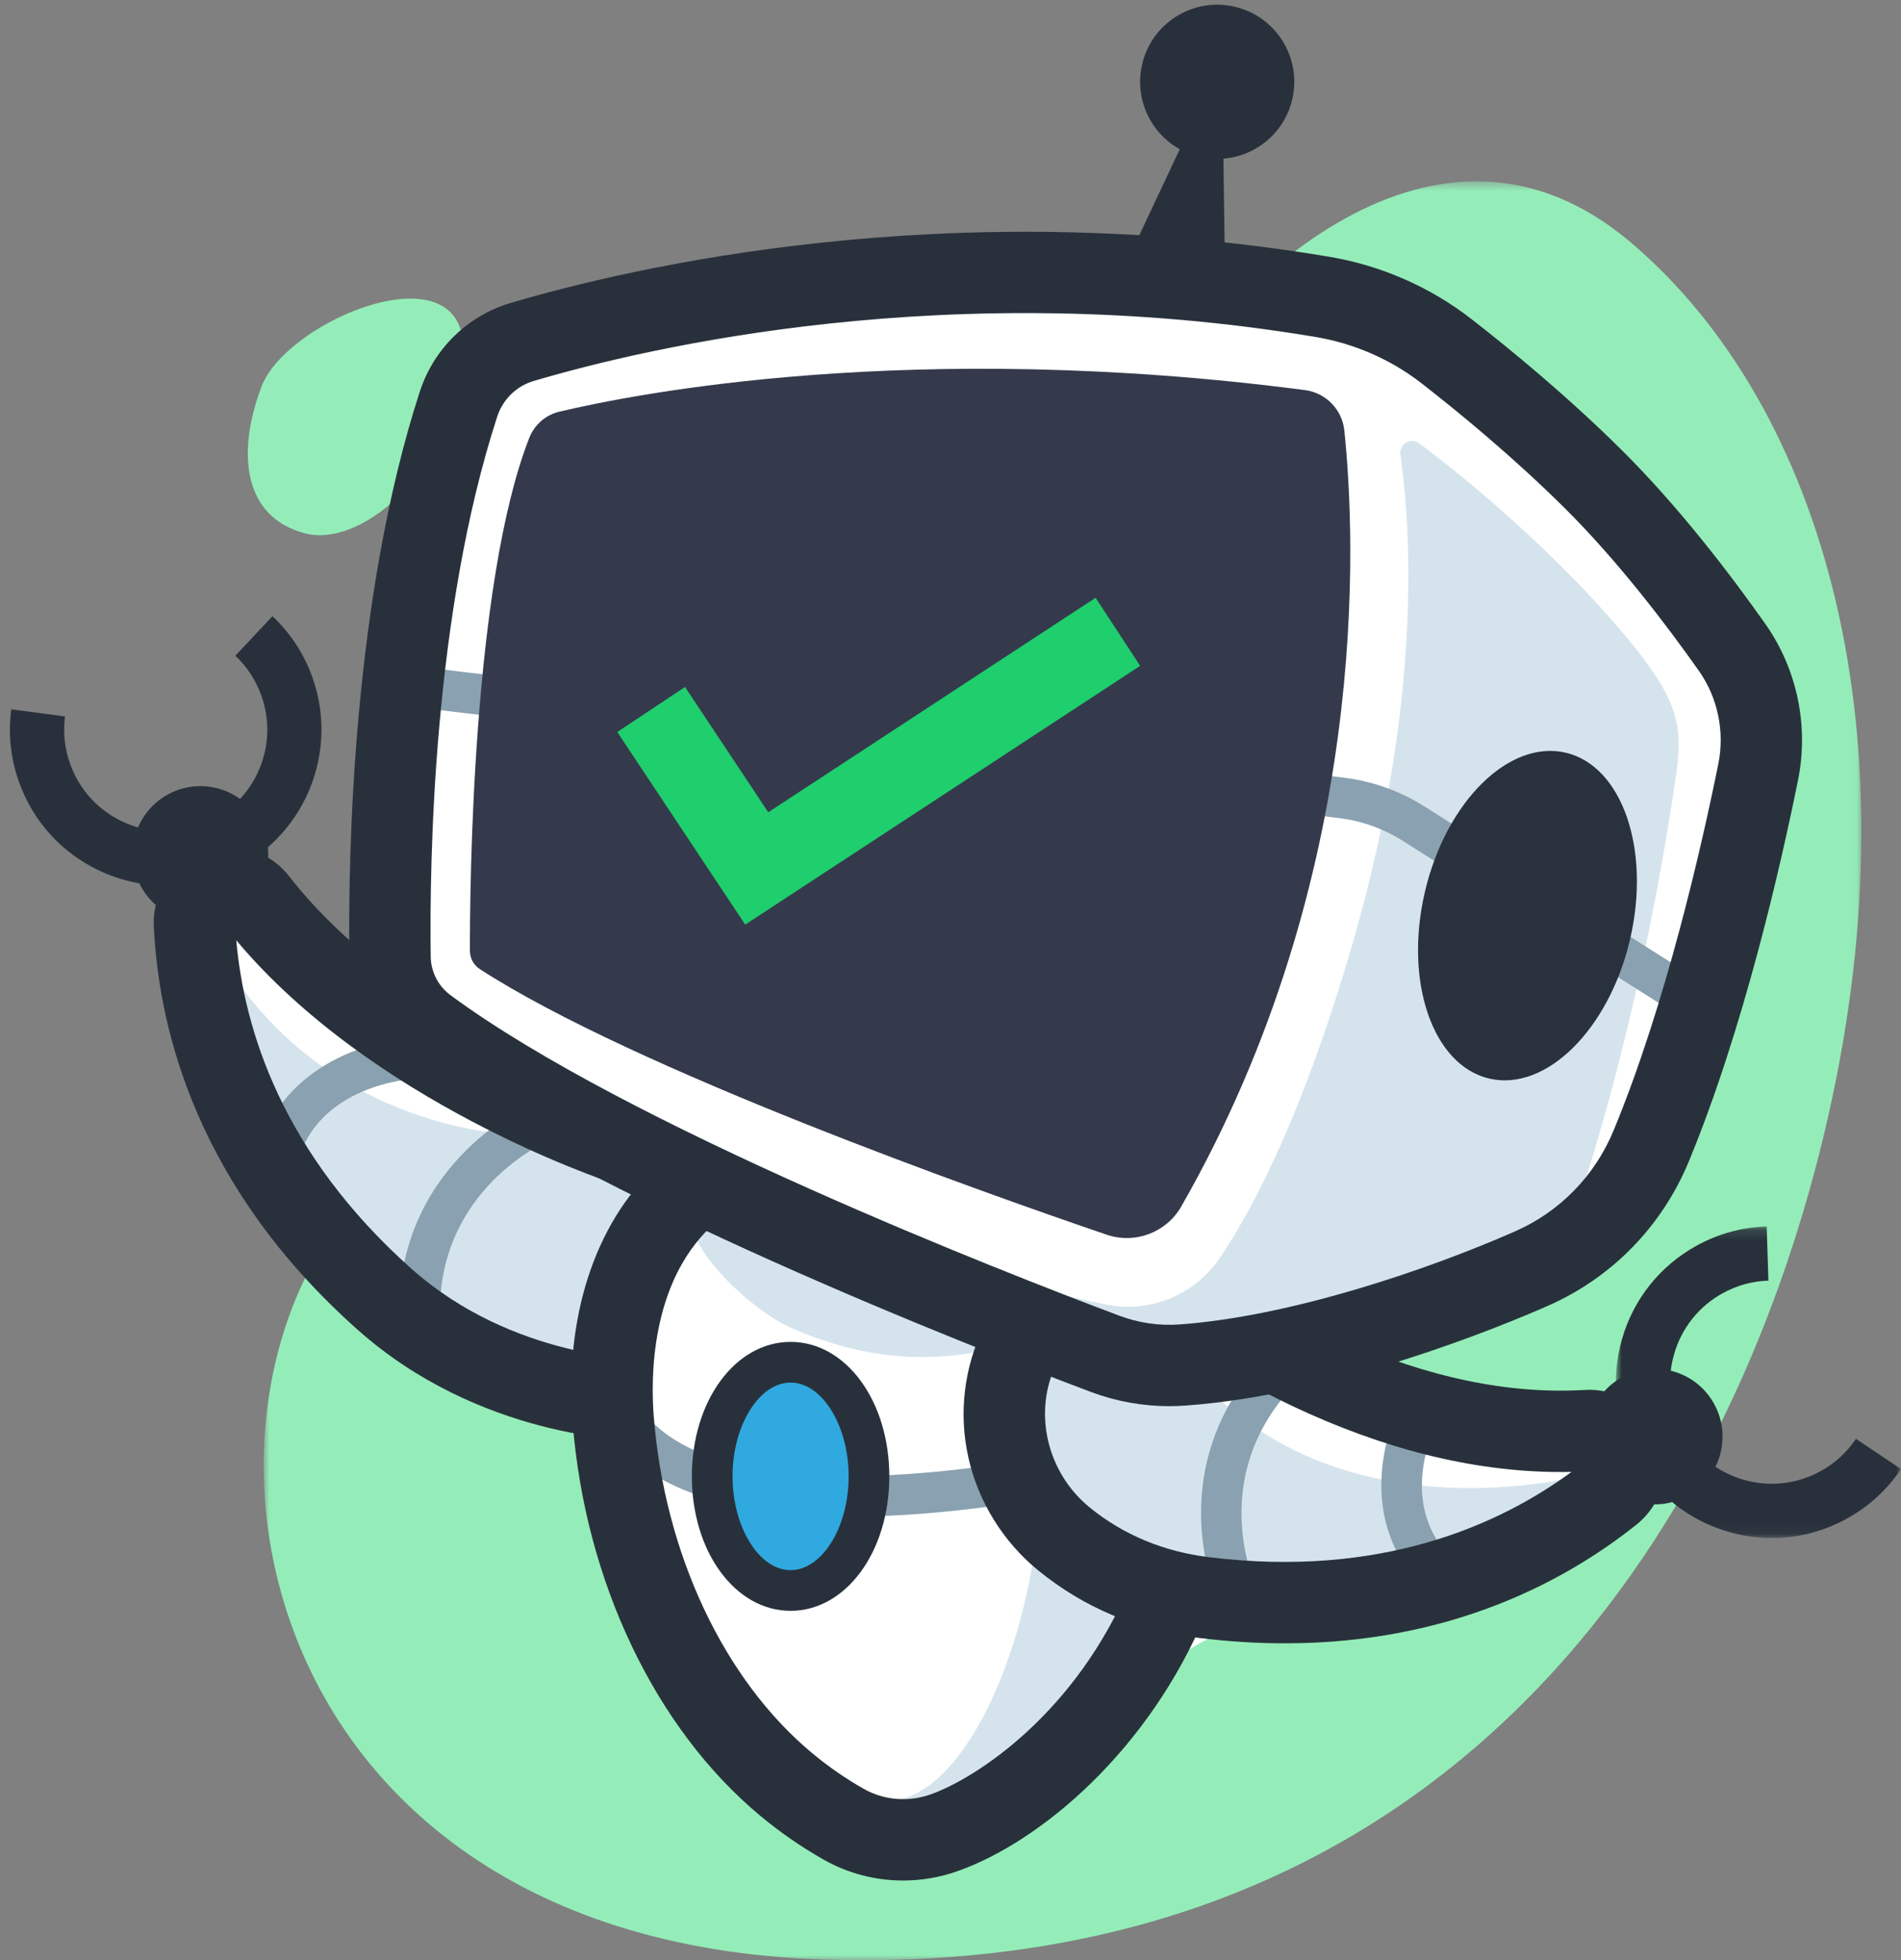 <svg width="194" height="200" viewBox="0 0 194 200" fill="none" xmlns="http://www.w3.org/2000/svg">
<rect x="0" y="0" width="194" height="200" fill="#808080" stroke="none"/>
<mask id="mask0" mask-type="alpha" maskUnits="userSpaceOnUse" x="26" y="18" width="164" height="182">
<path fill-rule="evenodd" clip-rule="evenodd" d="M189.958 18.502H26.912V199.996H189.958V18.502Z" fill="white"/>
</mask>
<g mask="url(#mask0)">
<path fill-rule="evenodd" clip-rule="evenodd" d="M115.268 44.989C125.333 28.049 146.91 8.072 166.527 24.819C186.144 41.565 195.873 75.158 186.144 115.728C176.415 156.297 147.945 201.852 84.27 199.938C20.594 198.024 14.852 134.388 43.082 116.717C57.27 107.837 115.268 44.989 115.268 44.989Z" fill="#94EDB8"/>
</g>
<path fill-rule="evenodd" clip-rule="evenodd" d="M47.29 36.053C47.733 25.031 29.311 32.573 26.7 39.418C24.088 46.264 24.854 52.755 31.087 54.406C37.32 56.058 46.849 47.01 47.29 36.053Z" fill="#94EDB8"/>
<path fill-rule="evenodd" clip-rule="evenodd" d="M20.751 90.353C20.751 90.353 20.751 103.303 29.044 117.338C37.338 131.373 52.649 140.305 52.649 140.305C52.649 140.305 63.895 142.838 64.451 146.046C65.008 149.255 66.365 158.805 69.874 165.185C73.383 171.565 77.21 177.306 82.952 181.772C88.694 186.238 95.711 187.513 95.711 187.513L118.04 170.608C118.04 170.608 124.657 165.109 131.875 164.35C139.092 163.59 159.826 155.934 159.826 155.934C159.826 155.934 168.732 151.645 167.816 150.182C166.899 148.72 137.497 143.468 137.497 143.468C137.497 143.468 126.577 137.115 125.02 136.477C123.463 135.839 91.564 127.545 83.271 120.847C74.977 114.148 53.925 103.017 53.925 103.017L34.786 100.432L20.751 90.353Z" fill="white"/>
<path fill-rule="evenodd" clip-rule="evenodd" d="M160.943 150.63C160.943 150.63 138.454 156.568 123.622 141.979C108.79 127.39 90.368 131.214 90.368 131.214L67.163 120.687L51.612 115.664C51.612 115.664 34.417 115.07 23.861 99.616C13.305 84.162 27.008 118.143 27.008 118.143L37.976 131.453C37.976 131.453 52.569 139.587 54.005 140.065C55.44 140.544 65.38 135.281 65.38 135.281C65.38 135.281 70.572 121.96 70.605 121.884C68.53 126.719 77.021 133.819 80.56 135.4C94.559 141.656 103.217 136.127 103.885 137.613C110.265 151.808 102.33 181.214 91.804 183.606C81.278 185.998 103.526 185.041 104.483 184.324C105.44 183.606 115.727 168.534 115.727 168.534L121.469 162.274L149.459 161.118L159.507 158.247L163.574 154.734L160.943 150.63Z" fill="#D5E4EC"/>
<path fill-rule="evenodd" clip-rule="evenodd" d="M86.831 154.735C93.411 154.735 100.334 153.922 106.573 152.858L105.876 148.767C84.508 152.408 70.129 150.598 65.392 143.67L61.966 146.013C66.481 152.616 76.209 154.735 86.831 154.735Z" fill="#89A1B1"/>
<path fill-rule="evenodd" clip-rule="evenodd" d="M92.158 191.867C94.032 191.867 95.917 191.549 97.731 190.907C106.14 187.935 117.239 178.651 123.074 164.608L115.409 161.423C109.848 174.805 99.604 181.441 94.964 183.081C92.685 183.887 90.199 183.679 88.141 182.511C86.307 181.47 84.544 180.251 82.899 178.884C73.872 171.383 67.823 158.529 66.716 144.5C66.411 140.63 66.371 130.995 72.573 125.13L66.868 119.099C60.67 124.962 57.599 134.458 58.441 145.152C59.72 161.369 66.879 176.366 77.593 185.268C79.616 186.949 81.787 188.45 84.045 189.731C86.539 191.146 89.336 191.866 92.158 191.867Z" fill="#28313B"/>
<path fill-rule="evenodd" clip-rule="evenodd" d="M124.862 164.751L128.551 162.85L126.707 163.801L128.554 162.856C128.317 162.388 122.844 151.282 131.875 141.513L128.827 138.695C123.059 144.935 122.281 151.683 122.643 156.246C123.033 161.152 124.787 164.606 124.862 164.751Z" fill="#89A1B1"/>
<path fill-rule="evenodd" clip-rule="evenodd" d="M144.683 161.416L147.778 158.651C142.064 152.256 147.279 143.826 147.333 143.742L143.824 141.524C141.4 145.359 138.461 154.452 144.683 161.416Z" fill="#89A1B1"/>
<path fill-rule="evenodd" clip-rule="evenodd" d="M172.222 152.623C175.564 150.773 176.773 146.564 174.923 143.223C173.073 139.88 168.864 138.671 165.522 140.521C162.18 142.371 160.971 146.58 162.821 149.922C164.672 153.264 168.881 154.473 172.222 152.623Z" fill="#28313B"/>
<mask id="mask1" mask-type="alpha" maskUnits="userSpaceOnUse" x="164" y="125" width="31" height="32">
<path fill-rule="evenodd" clip-rule="evenodd" d="M194 125.13H164.902V156.922H194V125.13Z" fill="white"/>
</mask>
<g mask="url(#mask1)">
<path fill-rule="evenodd" clip-rule="evenodd" d="M180.827 156.922C183.485 156.922 186.113 156.249 188.502 154.926C190.735 153.689 192.585 151.994 194 149.885L189.405 146.802C188.484 148.173 187.279 149.277 185.822 150.084C183.401 151.425 180.603 151.742 177.944 150.978C175.284 150.214 173.081 148.459 171.741 146.038C170.4 143.616 170.082 140.818 170.846 138.158C171.61 135.498 173.364 133.295 175.785 131.955C177.242 131.149 178.818 130.713 180.469 130.661L180.294 125.13C177.756 125.21 175.337 125.877 173.104 127.114C169.39 129.17 166.699 132.55 165.527 136.63C164.355 140.711 164.842 145.005 166.899 148.719C168.956 152.433 172.335 155.124 176.415 156.296C177.871 156.715 179.354 156.922 180.827 156.922Z" fill="#28313B"/>
</g>
<path fill-rule="evenodd" clip-rule="evenodd" d="M131.131 167.665C147.976 167.665 159.756 161.338 167.002 155.556C169.642 153.451 170.603 149.915 169.391 146.759C168.18 143.6 165.102 141.616 161.726 141.815C153.99 142.274 145.662 140.537 136.974 136.655C135.75 136.109 134.53 135.524 133.345 134.914L133.025 134.747L129.242 142.137L129.563 142.302C130.866 142.974 132.228 143.627 133.59 144.235C142.838 148.366 151.837 150.359 160.376 150.175C153.001 155.59 140.924 161.026 123.41 158.882C118.745 158.309 114.635 156.598 111.197 153.795C106.786 150.195 105.383 143.989 107.863 139.038C108.805 137.159 109.965 135.968 111.403 135.406L111.625 135.327C111.781 135.271 111.931 135.226 112.082 135.191L112.077 135.168L113.587 134.641L114.196 132.612L111.284 131.738L111.101 130.947L113.878 129.452L112.563 127.01L110.245 127.243L110.213 127.104C109.93 127.169 109.646 127.245 109.365 127.332L107.043 127.568L106.789 128.415C104.15 129.858 102.02 132.172 100.442 135.318C98.376 139.443 97.806 144.215 98.835 148.758C99.851 153.239 102.377 157.312 105.951 160.228C110.622 164.037 116.157 166.356 122.401 167.12C125.449 167.494 128.359 167.665 131.131 167.665Z" fill="#28313B"/>
<path fill-rule="evenodd" clip-rule="evenodd" d="M40.824 135.574L44.964 135.276C44.007 122.006 55.216 116.747 55.693 116.529L53.991 112.744C53.843 112.811 50.316 114.414 46.948 118.003C43.817 121.342 40.212 127.1 40.824 135.574Z" fill="#89A1B1"/>
<path fill-rule="evenodd" clip-rule="evenodd" d="M30.273 118.927C32.274 110.589 42.173 110.074 42.273 110.069L42.097 105.923C37.565 106.115 28.416 108.878 26.237 117.958L30.273 118.927Z" fill="#89A1B1"/>
<path fill-rule="evenodd" clip-rule="evenodd" d="M26.968 84.804C25.685 81.206 21.728 79.329 18.13 80.611C14.532 81.895 12.655 85.851 13.938 89.449C15.221 93.047 19.178 94.924 22.775 93.641C26.373 92.359 28.25 88.402 26.968 84.804Z" fill="#28313B"/>
<path fill-rule="evenodd" clip-rule="evenodd" d="M16.901 90.353C18.7 90.353 20.506 90.043 22.251 89.421C30.506 86.478 34.827 77.368 31.885 69.113C31.027 66.708 29.654 64.607 27.804 62.87L24.015 66.903C25.219 68.034 26.113 69.403 26.672 70.972C27.601 73.578 27.46 76.39 26.274 78.89C25.088 81.391 22.999 83.279 20.392 84.208C17.785 85.138 14.972 84.997 12.471 83.811C9.971 82.625 8.082 80.536 7.153 77.93C6.594 76.361 6.42 74.735 6.637 73.098L1.151 72.372C0.818 74.888 1.083 77.383 1.941 79.788C3.366 83.787 6.264 86.992 10.1 88.811C12.262 89.837 14.577 90.352 16.901 90.353Z" fill="#28313B"/>
<path fill-rule="evenodd" clip-rule="evenodd" d="M65.869 147.012C65.936 147.012 65.983 147.012 66.009 147.011L65.888 138.711H65.88C65.493 138.711 52.284 138.62 41.983 129.443C28.805 117.703 24.915 105.044 24.112 95.933C37.924 112.425 61.358 120.319 62.376 120.656L64.983 112.775L63.68 116.715L64.986 112.776C64.753 112.698 41.547 104.853 29.503 89.4C27.426 86.734 23.9 85.733 20.728 86.909C17.558 88.083 15.537 91.14 15.697 94.513C16.212 105.296 20.232 121.183 36.462 135.641C48.862 146.689 64.138 147.012 65.869 147.012Z" fill="#28313B"/>
<path fill-rule="evenodd" clip-rule="evenodd" d="M72.68 150.63C72.68 144.2 76.262 138.986 80.68 138.986C85.099 138.986 88.681 144.2 88.681 150.63C88.681 157.06 85.099 162.274 80.68 162.274C76.262 162.274 72.68 157.06 72.68 150.63Z" fill="#2FA9E0"/>
<path fill-rule="evenodd" clip-rule="evenodd" d="M80.681 141.062C83.892 141.062 86.605 145.444 86.605 150.631C86.605 155.817 83.892 160.199 80.681 160.199C77.469 160.199 74.756 155.817 74.756 150.631C74.756 145.444 77.469 141.062 80.681 141.062ZM80.681 164.35C86.331 164.35 90.756 158.324 90.756 150.631C90.756 142.938 86.331 136.911 80.681 136.911C75.031 136.911 70.605 142.938 70.605 150.631C70.605 158.324 75.031 164.35 80.681 164.35Z" fill="#28313B"/>
<path fill-rule="evenodd" clip-rule="evenodd" d="M112.381 137.979C100.008 133.32 61.769 118.364 43.512 104.877C41.215 103.181 39.843 100.512 39.805 97.657C39.67 87.57 40.077 61.895 46.788 41.246C47.782 38.187 50.204 35.803 53.289 34.891C64.688 31.517 95.296 24.233 132.339 29.871C138.013 30.735 143.287 33.313 147.445 37.27C153.753 43.273 164.033 53.898 175.715 69.272C178.239 72.594 179.318 76.791 178.763 80.926C177.408 91.016 173.82 107.403 165.287 125.233C163.827 128.282 161.003 130.45 157.673 131.035C148.749 132.603 135.588 138.974 120.527 139.367C117.748 139.439 114.982 138.959 112.381 137.979Z" fill="white"/>
<path fill-rule="evenodd" clip-rule="evenodd" d="M144.813 45.227C143.947 44.592 142.75 45.316 142.906 46.379C143.889 53.088 145.323 71.081 138.065 96.147C133.13 113.192 128.118 122.934 124.498 128.327C121.913 132.177 117.227 134.043 112.694 133.062L96.111 129.476L115.851 138.968C115.851 138.968 154.773 136.472 157.408 132.427C163.523 117.939 168.16 97.744 170.557 82.276C171.764 74.484 172.535 72.438 164.447 63.213C157.488 55.276 148.95 48.26 144.813 45.227Z" fill="#D5E4EC"/>
<path fill-rule="evenodd" clip-rule="evenodd" d="M173.458 104.972L175.678 101.465L145.367 82.278C142.883 80.707 140.028 79.69 137.109 79.34L40.651 67.763L40.156 71.884L136.615 83.461C138.924 83.738 141.182 84.542 143.147 85.786L173.458 104.972Z" fill="#89A1B1"/>
<path fill-rule="evenodd" clip-rule="evenodd" d="M137.192 43.925C138.341 54.94 139.908 89.25 120.554 123.089C119.031 125.751 115.836 126.962 112.933 125.972C99.969 121.549 64.694 109.054 48.971 98.88C48.337 98.47 47.958 97.769 47.957 97.015C47.943 90.546 48.192 59.538 54.011 44.68C54.536 43.341 55.672 42.339 57.071 42.006C64.806 40.166 93.07 34.575 133.176 39.8C135.306 40.078 136.969 41.788 137.192 43.925Z" fill="#343A4C"/>
<path fill-rule="evenodd" clip-rule="evenodd" d="M175.358 77.934C173.652 86.382 169.995 102.474 164.672 115.337C162.754 119.97 159.18 123.629 154.608 125.637C145.38 129.693 131.554 134.315 120.426 135.126C118.294 135.281 116.211 134.984 114.233 134.241C102.782 129.94 64.016 114.87 45.965 101.529C44.727 100.614 43.975 99.149 43.955 97.611C43.822 87.727 44.218 62.572 50.739 42.514C51.312 40.753 52.701 39.392 54.456 38.873C66.038 35.444 96.998 28.143 134.259 34.38C138.202 35.041 141.936 36.672 145.057 39.098C148.814 42.019 154.402 46.602 159.686 51.847C165.156 57.28 170.147 63.868 173.37 68.439C175.299 71.175 176.024 74.636 175.358 77.934ZM119.323 143.468C119.89 143.468 120.458 143.447 121.029 143.405C136.358 142.288 153.163 135.34 157.948 133.237C164.49 130.362 169.601 125.132 172.342 118.511C177.932 105.003 181.729 88.32 183.495 79.578C184.611 74.052 183.393 68.249 180.154 63.655C176.74 58.813 171.432 51.812 165.534 45.956C159.956 40.418 154.09 35.606 150.152 32.545C145.947 29.276 140.926 27.08 135.629 26.193C96.665 19.671 64.234 27.321 52.1 30.913C47.723 32.209 44.264 35.586 42.845 39.947C35.94 61.183 35.516 87.426 35.654 97.722C35.71 101.839 37.72 105.757 41.031 108.205C59.946 122.184 99.609 137.615 111.314 142.012C113.892 142.98 116.579 143.468 119.323 143.468Z" fill="#28313B"/>
<path fill-rule="evenodd" clip-rule="evenodd" d="M145.421 90.962C143.264 100.143 146.199 108.687 151.976 110.044C157.752 111.401 164.185 105.058 166.341 95.877C168.498 86.696 165.564 78.153 159.787 76.796C154.01 75.439 147.578 81.781 145.421 90.962Z" fill="#29313C"/>
<path fill-rule="evenodd" clip-rule="evenodd" d="M116.528 6.684C117.446 2.437 121.633 -0.261 125.879 0.658C130.126 1.576 132.824 5.763 131.906 10.01C130.987 14.257 126.8 16.955 122.553 16.036C118.307 15.118 115.609 10.931 116.528 6.684Z" fill="#28313B"/>
<path fill-rule="evenodd" clip-rule="evenodd" d="M115.268 26.123L125.02 28.232L124.843 15.434L120.717 14.542L115.268 26.123Z" fill="#28313B"/>
<path fill-rule="evenodd" clip-rule="evenodd" d="M76.051 94.337L62.994 74.686L69.908 70.092L78.401 82.874L111.806 60.991L116.355 67.935L76.051 94.337Z" fill="#1FCE6D"/>
</svg>
